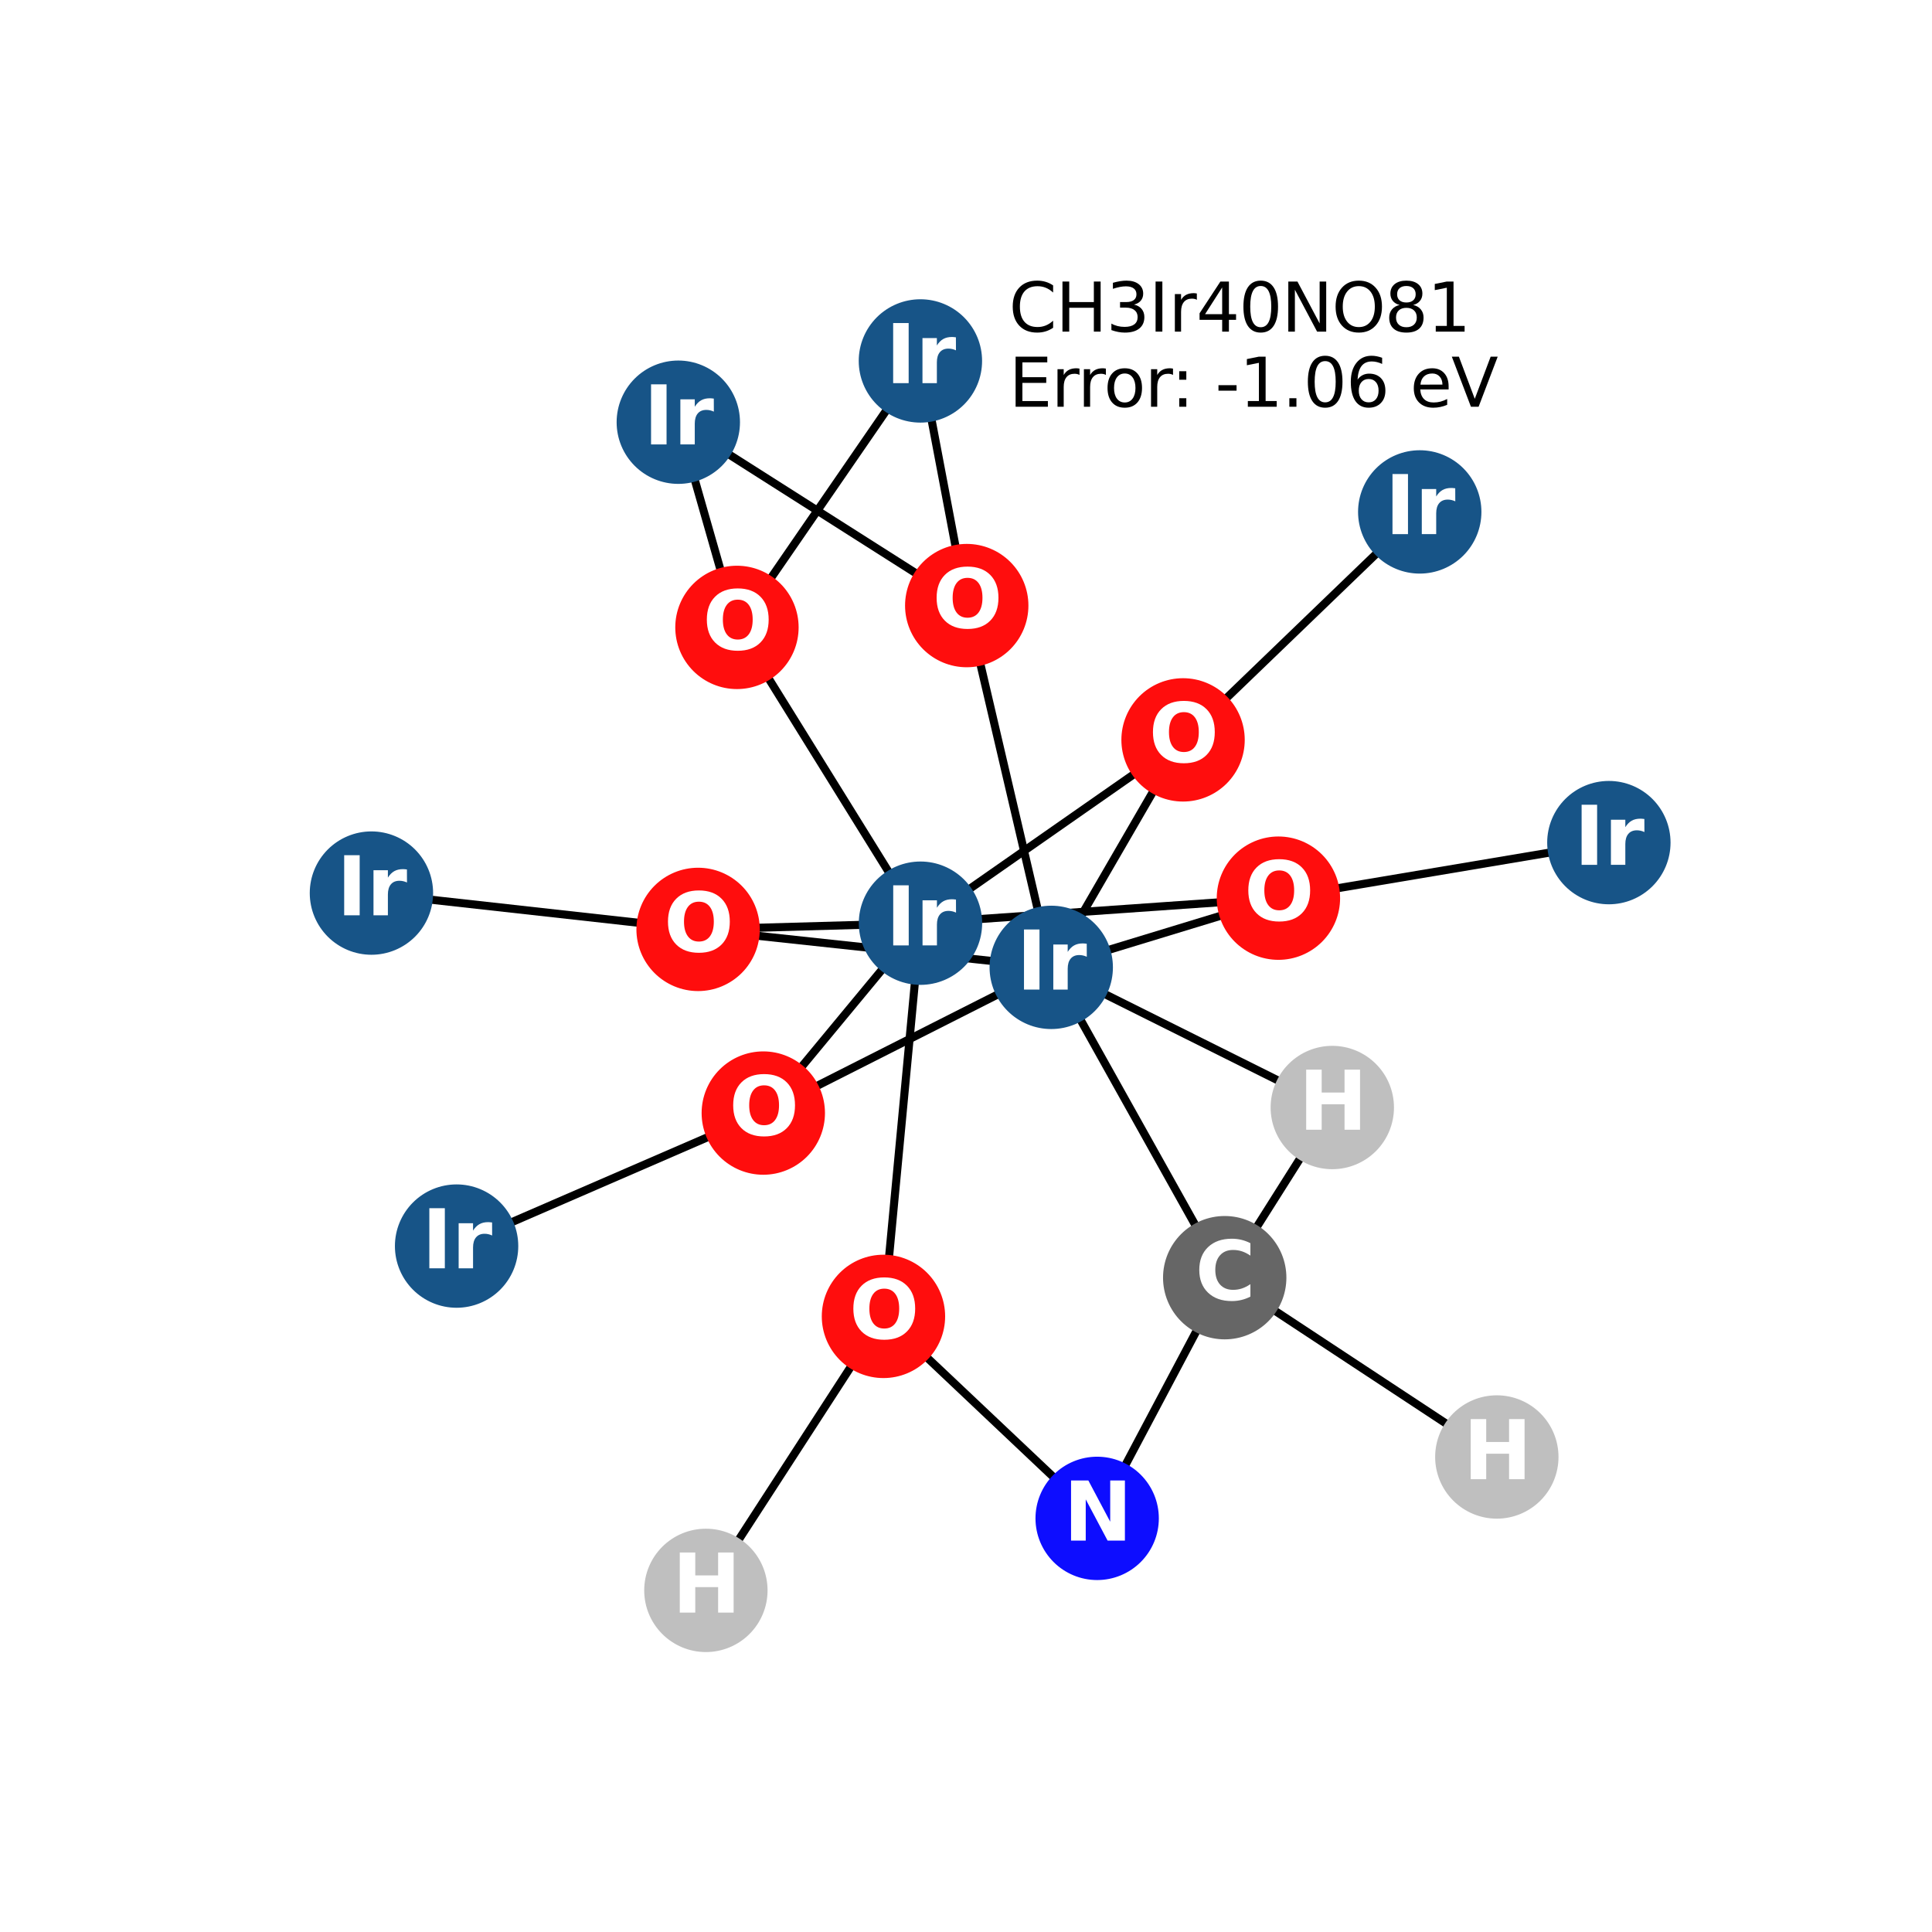 <?xml version="1.0" encoding="utf-8" standalone="no"?>
<!DOCTYPE svg PUBLIC "-//W3C//DTD SVG 1.1//EN"
  "http://www.w3.org/Graphics/SVG/1.1/DTD/svg11.dtd">
<svg xmlns:xlink="http://www.w3.org/1999/xlink" width="288pt" height="288pt" viewBox="0 0 288 288" xmlns="http://www.w3.org/2000/svg" version="1.1">
 <defs>
  <style type="text/css">*{stroke-linejoin: round; stroke-linecap: butt}</style>
 </defs>
 <g id="figure_1">
  <g id="patch_1">
   <path d="M 0 288 
L 288 288 
L 288 0 
L 0 0 
z
" style="fill: #ffffff"/>
  </g>
  <g id="axes_1">
   <g id="LineCollection_1">
    <path d="M 137.214 137.619 
L 109.856 93.525 
" clip-path="url(#p641b65439d)" style="fill: none; stroke: #000000; stroke-width: 1.2"/>
    <path d="M 137.214 137.619 
L 190.572 133.888 
" clip-path="url(#p641b65439d)" style="fill: none; stroke: #000000; stroke-width: 1.2"/>
    <path d="M 137.214 137.619 
L 176.357 110.293 
" clip-path="url(#p641b65439d)" style="fill: none; stroke: #000000; stroke-width: 1.2"/>
    <path d="M 137.214 137.619 
L 113.783 165.924 
" clip-path="url(#p641b65439d)" style="fill: none; stroke: #000000; stroke-width: 1.2"/>
    <path d="M 137.214 137.619 
L 104.063 138.545 
" clip-path="url(#p641b65439d)" style="fill: none; stroke: #000000; stroke-width: 1.2"/>
    <path d="M 137.214 137.619 
L 131.696 196.232 
" clip-path="url(#p641b65439d)" style="fill: none; stroke: #000000; stroke-width: 1.2"/>
    <path d="M 137.204 53.804 
L 109.856 93.525 
" clip-path="url(#p641b65439d)" style="fill: none; stroke: #000000; stroke-width: 1.2"/>
    <path d="M 137.204 53.804 
L 144.11 90.273 
" clip-path="url(#p641b65439d)" style="fill: none; stroke: #000000; stroke-width: 1.2"/>
    <path d="M 211.638 76.311 
L 176.357 110.293 
" clip-path="url(#p641b65439d)" style="fill: none; stroke: #000000; stroke-width: 1.2"/>
    <path d="M 239.831 125.608 
L 190.572 133.888 
" clip-path="url(#p641b65439d)" style="fill: none; stroke: #000000; stroke-width: 1.2"/>
    <path d="M 156.707 144.204 
L 190.572 133.888 
" clip-path="url(#p641b65439d)" style="fill: none; stroke: #000000; stroke-width: 1.2"/>
    <path d="M 156.707 144.204 
L 176.357 110.293 
" clip-path="url(#p641b65439d)" style="fill: none; stroke: #000000; stroke-width: 1.2"/>
    <path d="M 156.707 144.204 
L 144.11 90.273 
" clip-path="url(#p641b65439d)" style="fill: none; stroke: #000000; stroke-width: 1.2"/>
    <path d="M 156.707 144.204 
L 113.783 165.924 
" clip-path="url(#p641b65439d)" style="fill: none; stroke: #000000; stroke-width: 1.2"/>
    <path d="M 156.707 144.204 
L 104.063 138.545 
" clip-path="url(#p641b65439d)" style="fill: none; stroke: #000000; stroke-width: 1.2"/>
    <path d="M 156.707 144.204 
L 182.566 190.462 
" clip-path="url(#p641b65439d)" style="fill: none; stroke: #000000; stroke-width: 1.2"/>
    <path d="M 156.707 144.204 
L 198.603 165.096 
" clip-path="url(#p641b65439d)" style="fill: none; stroke: #000000; stroke-width: 1.2"/>
    <path d="M 144.11 90.273 
L 101.114 62.939 
" clip-path="url(#p641b65439d)" style="fill: none; stroke: #000000; stroke-width: 1.2"/>
    <path d="M 101.114 62.939 
L 109.856 93.525 
" clip-path="url(#p641b65439d)" style="fill: none; stroke: #000000; stroke-width: 1.2"/>
    <path d="M 55.369 133.131 
L 104.063 138.545 
" clip-path="url(#p641b65439d)" style="fill: none; stroke: #000000; stroke-width: 1.2"/>
    <path d="M 113.783 165.924 
L 68.063 185.752 
" clip-path="url(#p641b65439d)" style="fill: none; stroke: #000000; stroke-width: 1.2"/>
    <path d="M 182.566 190.462 
L 163.552 226.342 
" clip-path="url(#p641b65439d)" style="fill: none; stroke: #000000; stroke-width: 1.2"/>
    <path d="M 182.566 190.462 
L 198.603 165.096 
" clip-path="url(#p641b65439d)" style="fill: none; stroke: #000000; stroke-width: 1.2"/>
    <path d="M 182.566 190.462 
L 223.129 217.19 
" clip-path="url(#p641b65439d)" style="fill: none; stroke: #000000; stroke-width: 1.2"/>
    <path d="M 163.552 226.342 
L 131.696 196.232 
" clip-path="url(#p641b65439d)" style="fill: none; stroke: #000000; stroke-width: 1.2"/>
    <path d="M 131.696 196.232 
L 105.225 237.076 
" clip-path="url(#p641b65439d)" style="fill: none; stroke: #000000; stroke-width: 1.2"/>
   </g>
   <g id="PathCollection_1">
    <defs>
     <path id="C0_0_6b5f5aab67" d="M 0 8.944 
C 2.372 8.944 4.647 8.002 6.325 6.325 
C 8.002 4.647 8.944 2.372 8.944 -0 
C 8.944 -2.372 8.002 -4.647 6.325 -6.325 
C 4.647 -8.002 2.372 -8.944 0 -8.944 
C -2.372 -8.944 -4.647 -8.002 -6.325 -6.325 
C -8.002 -4.647 -8.944 -2.372 -8.944 0 
C -8.944 2.372 -8.002 4.647 -6.325 6.325 
C -4.647 8.002 -2.372 8.944 0 8.944 
z
"/>
    </defs>
    <g clip-path="url(#p641b65439d)">
     <use xlink:href="#C0_0_6b5f5aab67" x="137.214" y="137.619" style="fill: #175487; stroke: #175487; stroke-width: 0.5"/>
    </g>
    <g clip-path="url(#p641b65439d)">
     <use xlink:href="#C0_0_6b5f5aab67" x="137.204" y="53.804" style="fill: #175487; stroke: #175487; stroke-width: 0.5"/>
    </g>
    <g clip-path="url(#p641b65439d)">
     <use xlink:href="#C0_0_6b5f5aab67" x="211.638" y="76.311" style="fill: #175487; stroke: #175487; stroke-width: 0.5"/>
    </g>
    <g clip-path="url(#p641b65439d)">
     <use xlink:href="#C0_0_6b5f5aab67" x="239.831" y="125.608" style="fill: #175487; stroke: #175487; stroke-width: 0.5"/>
    </g>
    <g clip-path="url(#p641b65439d)">
     <use xlink:href="#C0_0_6b5f5aab67" x="156.707" y="144.204" style="fill: #175487; stroke: #175487; stroke-width: 0.5"/>
    </g>
    <g clip-path="url(#p641b65439d)">
     <use xlink:href="#C0_0_6b5f5aab67" x="144.11" y="90.273" style="fill: #ff0d0d; stroke: #ff0d0d; stroke-width: 0.5"/>
    </g>
    <g clip-path="url(#p641b65439d)">
     <use xlink:href="#C0_0_6b5f5aab67" x="101.114" y="62.939" style="fill: #175487; stroke: #175487; stroke-width: 0.5"/>
    </g>
    <g clip-path="url(#p641b65439d)">
     <use xlink:href="#C0_0_6b5f5aab67" x="55.369" y="133.131" style="fill: #175487; stroke: #175487; stroke-width: 0.5"/>
    </g>
    <g clip-path="url(#p641b65439d)">
     <use xlink:href="#C0_0_6b5f5aab67" x="113.783" y="165.924" style="fill: #ff0d0d; stroke: #ff0d0d; stroke-width: 0.5"/>
    </g>
    <g clip-path="url(#p641b65439d)">
     <use xlink:href="#C0_0_6b5f5aab67" x="104.063" y="138.545" style="fill: #ff0d0d; stroke: #ff0d0d; stroke-width: 0.5"/>
    </g>
    <g clip-path="url(#p641b65439d)">
     <use xlink:href="#C0_0_6b5f5aab67" x="68.063" y="185.752" style="fill: #175487; stroke: #175487; stroke-width: 0.5"/>
    </g>
    <g clip-path="url(#p641b65439d)">
     <use xlink:href="#C0_0_6b5f5aab67" x="176.357" y="110.293" style="fill: #ff0d0d; stroke: #ff0d0d; stroke-width: 0.5"/>
    </g>
    <g clip-path="url(#p641b65439d)">
     <use xlink:href="#C0_0_6b5f5aab67" x="109.856" y="93.525" style="fill: #ff0d0d; stroke: #ff0d0d; stroke-width: 0.5"/>
    </g>
    <g clip-path="url(#p641b65439d)">
     <use xlink:href="#C0_0_6b5f5aab67" x="190.572" y="133.888" style="fill: #ff0d0d; stroke: #ff0d0d; stroke-width: 0.5"/>
    </g>
    <g clip-path="url(#p641b65439d)">
     <use xlink:href="#C0_0_6b5f5aab67" x="182.566" y="190.462" style="fill: #666666; stroke: #666666; stroke-width: 0.5"/>
    </g>
    <g clip-path="url(#p641b65439d)">
     <use xlink:href="#C0_0_6b5f5aab67" x="163.552" y="226.342" style="fill: #0d0dff; stroke: #0d0dff; stroke-width: 0.5"/>
    </g>
    <g clip-path="url(#p641b65439d)">
     <use xlink:href="#C0_0_6b5f5aab67" x="131.696" y="196.232" style="fill: #ff0d0d; stroke: #ff0d0d; stroke-width: 0.5"/>
    </g>
    <g clip-path="url(#p641b65439d)">
     <use xlink:href="#C0_0_6b5f5aab67" x="105.225" y="237.076" style="fill: #bfbfbf; stroke: #bfbfbf; stroke-width: 0.5"/>
    </g>
    <g clip-path="url(#p641b65439d)">
     <use xlink:href="#C0_0_6b5f5aab67" x="198.603" y="165.096" style="fill: #bfbfbf; stroke: #bfbfbf; stroke-width: 0.5"/>
    </g>
    <g clip-path="url(#p641b65439d)">
     <use xlink:href="#C0_0_6b5f5aab67" x="223.129" y="217.19" style="fill: #bfbfbf; stroke: #bfbfbf; stroke-width: 0.5"/>
    </g>
   </g>
   <g id="text_1">
    <g clip-path="url(#p641b65439d)">
     <!-- Ir -->
     <g style="fill: #ffffff" transform="translate(132.023 140.931) scale(0.12 -0.12)">
      <defs>
       <path id="DejaVuSans-Bold-49" d="M 588 4666 
L 1791 4666 
L 1791 0 
L 588 0 
L 588 4666 
z
" transform="scale(0.016)"/>
       <path id="DejaVuSans-Bold-72" d="M 3138 2547 
Q 2991 2616 2845 2648 
Q 2700 2681 2553 2681 
Q 2122 2681 1889 2404 
Q 1656 2128 1656 1613 
L 1656 0 
L 538 0 
L 538 3500 
L 1656 3500 
L 1656 2925 
Q 1872 3269 2151 3426 
Q 2431 3584 2822 3584 
Q 2878 3584 2943 3579 
Q 3009 3575 3134 3559 
L 3138 2547 
z
" transform="scale(0.016)"/>
      </defs>
      <use xlink:href="#DejaVuSans-Bold-49"/>
      <use xlink:href="#DejaVuSans-Bold-72" transform="translate(37.207 0)"/>
     </g>
    </g>
   </g>
   <g id="text_2">
    <g clip-path="url(#p641b65439d)">
     <!-- Ir -->
     <g style="fill: #ffffff" transform="translate(132.013 57.115) scale(0.12 -0.12)">
      <use xlink:href="#DejaVuSans-Bold-49"/>
      <use xlink:href="#DejaVuSans-Bold-72" transform="translate(37.207 0)"/>
     </g>
    </g>
   </g>
   <g id="text_3">
    <g clip-path="url(#p641b65439d)">
     <!-- Ir -->
     <g style="fill: #ffffff" transform="translate(206.447 79.622) scale(0.12 -0.12)">
      <use xlink:href="#DejaVuSans-Bold-49"/>
      <use xlink:href="#DejaVuSans-Bold-72" transform="translate(37.207 0)"/>
     </g>
    </g>
   </g>
   <g id="text_4">
    <g clip-path="url(#p641b65439d)">
     <!-- Ir -->
     <g style="fill: #ffffff" transform="translate(234.64 128.92) scale(0.12 -0.12)">
      <use xlink:href="#DejaVuSans-Bold-49"/>
      <use xlink:href="#DejaVuSans-Bold-72" transform="translate(37.207 0)"/>
     </g>
    </g>
   </g>
   <g id="text_5">
    <g clip-path="url(#p641b65439d)">
     <!-- Ir -->
     <g style="fill: #ffffff" transform="translate(151.516 147.515) scale(0.12 -0.12)">
      <use xlink:href="#DejaVuSans-Bold-49"/>
      <use xlink:href="#DejaVuSans-Bold-72" transform="translate(37.207 0)"/>
     </g>
    </g>
   </g>
   <g id="text_6">
    <g clip-path="url(#p641b65439d)">
     <!-- O -->
     <g style="fill: #ffffff" transform="translate(139.009 93.585) scale(0.12 -0.12)">
      <defs>
       <path id="DejaVuSans-Bold-4f" d="M 2719 3878 
Q 2169 3878 1866 3472 
Q 1563 3066 1563 2328 
Q 1563 1594 1866 1187 
Q 2169 781 2719 781 
Q 3272 781 3575 1187 
Q 3878 1594 3878 2328 
Q 3878 3066 3575 3472 
Q 3272 3878 2719 3878 
z
M 2719 4750 
Q 3844 4750 4481 4106 
Q 5119 3463 5119 2328 
Q 5119 1197 4481 553 
Q 3844 -91 2719 -91 
Q 1597 -91 958 553 
Q 319 1197 319 2328 
Q 319 3463 958 4106 
Q 1597 4750 2719 4750 
z
" transform="scale(0.016)"/>
      </defs>
      <use xlink:href="#DejaVuSans-Bold-4f"/>
     </g>
    </g>
   </g>
   <g id="text_7">
    <g clip-path="url(#p641b65439d)">
     <!-- Ir -->
     <g style="fill: #ffffff" transform="translate(95.923 66.251) scale(0.12 -0.12)">
      <use xlink:href="#DejaVuSans-Bold-49"/>
      <use xlink:href="#DejaVuSans-Bold-72" transform="translate(37.207 0)"/>
     </g>
    </g>
   </g>
   <g id="text_8">
    <g clip-path="url(#p641b65439d)">
     <!-- Ir -->
     <g style="fill: #ffffff" transform="translate(50.178 136.442) scale(0.12 -0.12)">
      <use xlink:href="#DejaVuSans-Bold-49"/>
      <use xlink:href="#DejaVuSans-Bold-72" transform="translate(37.207 0)"/>
     </g>
    </g>
   </g>
   <g id="text_9">
    <g clip-path="url(#p641b65439d)">
     <!-- O -->
     <g style="fill: #ffffff" transform="translate(108.682 169.235) scale(0.12 -0.12)">
      <use xlink:href="#DejaVuSans-Bold-4f"/>
     </g>
    </g>
   </g>
   <g id="text_10">
    <g clip-path="url(#p641b65439d)">
     <!-- O -->
     <g style="fill: #ffffff" transform="translate(98.962 141.857) scale(0.12 -0.12)">
      <use xlink:href="#DejaVuSans-Bold-4f"/>
     </g>
    </g>
   </g>
   <g id="text_11">
    <g clip-path="url(#p641b65439d)">
     <!-- Ir -->
     <g style="fill: #ffffff" transform="translate(62.872 189.064) scale(0.12 -0.12)">
      <use xlink:href="#DejaVuSans-Bold-49"/>
      <use xlink:href="#DejaVuSans-Bold-72" transform="translate(37.207 0)"/>
     </g>
    </g>
   </g>
   <g id="text_12">
    <g clip-path="url(#p641b65439d)">
     <!-- O -->
     <g style="fill: #ffffff" transform="translate(171.256 113.604) scale(0.12 -0.12)">
      <use xlink:href="#DejaVuSans-Bold-4f"/>
     </g>
    </g>
   </g>
   <g id="text_13">
    <g clip-path="url(#p641b65439d)">
     <!-- O -->
     <g style="fill: #ffffff" transform="translate(104.755 96.836) scale(0.12 -0.12)">
      <use xlink:href="#DejaVuSans-Bold-4f"/>
     </g>
    </g>
   </g>
   <g id="text_14">
    <g clip-path="url(#p641b65439d)">
     <!-- O -->
     <g style="fill: #ffffff" transform="translate(185.471 137.199) scale(0.12 -0.12)">
      <use xlink:href="#DejaVuSans-Bold-4f"/>
     </g>
    </g>
   </g>
   <g id="text_15">
    <g clip-path="url(#p641b65439d)">
     <!-- C -->
     <g style="fill: #ffffff" transform="translate(178.162 193.774) scale(0.12 -0.12)">
      <defs>
       <path id="DejaVuSans-Bold-43" d="M 4288 256 
Q 3956 84 3597 -3 
Q 3238 -91 2847 -91 
Q 1681 -91 1000 561 
Q 319 1213 319 2328 
Q 319 3447 1000 4098 
Q 1681 4750 2847 4750 
Q 3238 4750 3597 4662 
Q 3956 4575 4288 4403 
L 4288 3438 
Q 3953 3666 3628 3772 
Q 3303 3878 2944 3878 
Q 2300 3878 1931 3465 
Q 1563 3053 1563 2328 
Q 1563 1606 1931 1193 
Q 2300 781 2944 781 
Q 3303 781 3628 887 
Q 3953 994 4288 1222 
L 4288 256 
z
" transform="scale(0.016)"/>
      </defs>
      <use xlink:href="#DejaVuSans-Bold-43"/>
     </g>
    </g>
   </g>
   <g id="text_16">
    <g clip-path="url(#p641b65439d)">
     <!-- N -->
     <g style="fill: #ffffff" transform="translate(158.531 229.653) scale(0.12 -0.12)">
      <defs>
       <path id="DejaVuSans-Bold-4e" d="M 588 4666 
L 1931 4666 
L 3628 1466 
L 3628 4666 
L 4769 4666 
L 4769 0 
L 3425 0 
L 1728 3200 
L 1728 0 
L 588 0 
L 588 4666 
z
" transform="scale(0.016)"/>
      </defs>
      <use xlink:href="#DejaVuSans-Bold-4e"/>
     </g>
    </g>
   </g>
   <g id="text_17">
    <g clip-path="url(#p641b65439d)">
     <!-- O -->
     <g style="fill: #ffffff" transform="translate(126.595 199.543) scale(0.12 -0.12)">
      <use xlink:href="#DejaVuSans-Bold-4f"/>
     </g>
    </g>
   </g>
   <g id="text_18">
    <g clip-path="url(#p641b65439d)">
     <!-- H -->
     <g style="fill: #ffffff" transform="translate(100.204 240.388) scale(0.12 -0.12)">
      <defs>
       <path id="DejaVuSans-Bold-48" d="M 588 4666 
L 1791 4666 
L 1791 2888 
L 3566 2888 
L 3566 4666 
L 4769 4666 
L 4769 0 
L 3566 0 
L 3566 1978 
L 1791 1978 
L 1791 0 
L 588 0 
L 588 4666 
z
" transform="scale(0.016)"/>
      </defs>
      <use xlink:href="#DejaVuSans-Bold-48"/>
     </g>
    </g>
   </g>
   <g id="text_19">
    <g clip-path="url(#p641b65439d)">
     <!-- H -->
     <g style="fill: #ffffff" transform="translate(193.581 168.407) scale(0.12 -0.12)">
      <use xlink:href="#DejaVuSans-Bold-48"/>
     </g>
    </g>
   </g>
   <g id="text_20">
    <g clip-path="url(#p641b65439d)">
     <!-- H -->
     <g style="fill: #ffffff" transform="translate(218.108 220.501) scale(0.12 -0.12)">
      <use xlink:href="#DejaVuSans-Bold-48"/>
     </g>
    </g>
   </g>
   <g id="text_21">
    <!-- CH3Ir40NO81 -->
    <g transform="translate(150.392 49.434) scale(0.1 -0.1)">
     <defs>
      <path id="DejaVuSans-43" d="M 4122 4306 
L 4122 3641 
Q 3803 3938 3442 4084 
Q 3081 4231 2675 4231 
Q 1875 4231 1450 3742 
Q 1025 3253 1025 2328 
Q 1025 1406 1450 917 
Q 1875 428 2675 428 
Q 3081 428 3442 575 
Q 3803 722 4122 1019 
L 4122 359 
Q 3791 134 3420 21 
Q 3050 -91 2638 -91 
Q 1578 -91 968 557 
Q 359 1206 359 2328 
Q 359 3453 968 4101 
Q 1578 4750 2638 4750 
Q 3056 4750 3426 4639 
Q 3797 4528 4122 4306 
z
" transform="scale(0.016)"/>
      <path id="DejaVuSans-48" d="M 628 4666 
L 1259 4666 
L 1259 2753 
L 3553 2753 
L 3553 4666 
L 4184 4666 
L 4184 0 
L 3553 0 
L 3553 2222 
L 1259 2222 
L 1259 0 
L 628 0 
L 628 4666 
z
" transform="scale(0.016)"/>
      <path id="DejaVuSans-33" d="M 2597 2516 
Q 3050 2419 3304 2112 
Q 3559 1806 3559 1356 
Q 3559 666 3084 287 
Q 2609 -91 1734 -91 
Q 1441 -91 1130 -33 
Q 819 25 488 141 
L 488 750 
Q 750 597 1062 519 
Q 1375 441 1716 441 
Q 2309 441 2620 675 
Q 2931 909 2931 1356 
Q 2931 1769 2642 2001 
Q 2353 2234 1838 2234 
L 1294 2234 
L 1294 2753 
L 1863 2753 
Q 2328 2753 2575 2939 
Q 2822 3125 2822 3475 
Q 2822 3834 2567 4026 
Q 2313 4219 1838 4219 
Q 1578 4219 1281 4162 
Q 984 4106 628 3988 
L 628 4550 
Q 988 4650 1302 4700 
Q 1616 4750 1894 4750 
Q 2613 4750 3031 4423 
Q 3450 4097 3450 3541 
Q 3450 3153 3228 2886 
Q 3006 2619 2597 2516 
z
" transform="scale(0.016)"/>
      <path id="DejaVuSans-49" d="M 628 4666 
L 1259 4666 
L 1259 0 
L 628 0 
L 628 4666 
z
" transform="scale(0.016)"/>
      <path id="DejaVuSans-72" d="M 2631 2963 
Q 2534 3019 2420 3045 
Q 2306 3072 2169 3072 
Q 1681 3072 1420 2755 
Q 1159 2438 1159 1844 
L 1159 0 
L 581 0 
L 581 3500 
L 1159 3500 
L 1159 2956 
Q 1341 3275 1631 3429 
Q 1922 3584 2338 3584 
Q 2397 3584 2469 3576 
Q 2541 3569 2628 3553 
L 2631 2963 
z
" transform="scale(0.016)"/>
      <path id="DejaVuSans-34" d="M 2419 4116 
L 825 1625 
L 2419 1625 
L 2419 4116 
z
M 2253 4666 
L 3047 4666 
L 3047 1625 
L 3713 1625 
L 3713 1100 
L 3047 1100 
L 3047 0 
L 2419 0 
L 2419 1100 
L 313 1100 
L 313 1709 
L 2253 4666 
z
" transform="scale(0.016)"/>
      <path id="DejaVuSans-30" d="M 2034 4250 
Q 1547 4250 1301 3770 
Q 1056 3291 1056 2328 
Q 1056 1369 1301 889 
Q 1547 409 2034 409 
Q 2525 409 2770 889 
Q 3016 1369 3016 2328 
Q 3016 3291 2770 3770 
Q 2525 4250 2034 4250 
z
M 2034 4750 
Q 2819 4750 3233 4129 
Q 3647 3509 3647 2328 
Q 3647 1150 3233 529 
Q 2819 -91 2034 -91 
Q 1250 -91 836 529 
Q 422 1150 422 2328 
Q 422 3509 836 4129 
Q 1250 4750 2034 4750 
z
" transform="scale(0.016)"/>
      <path id="DejaVuSans-4e" d="M 628 4666 
L 1478 4666 
L 3547 763 
L 3547 4666 
L 4159 4666 
L 4159 0 
L 3309 0 
L 1241 3903 
L 1241 0 
L 628 0 
L 628 4666 
z
" transform="scale(0.016)"/>
      <path id="DejaVuSans-4f" d="M 2522 4238 
Q 1834 4238 1429 3725 
Q 1025 3213 1025 2328 
Q 1025 1447 1429 934 
Q 1834 422 2522 422 
Q 3209 422 3611 934 
Q 4013 1447 4013 2328 
Q 4013 3213 3611 3725 
Q 3209 4238 2522 4238 
z
M 2522 4750 
Q 3503 4750 4090 4092 
Q 4678 3434 4678 2328 
Q 4678 1225 4090 567 
Q 3503 -91 2522 -91 
Q 1538 -91 948 565 
Q 359 1222 359 2328 
Q 359 3434 948 4092 
Q 1538 4750 2522 4750 
z
" transform="scale(0.016)"/>
      <path id="DejaVuSans-38" d="M 2034 2216 
Q 1584 2216 1326 1975 
Q 1069 1734 1069 1313 
Q 1069 891 1326 650 
Q 1584 409 2034 409 
Q 2484 409 2743 651 
Q 3003 894 3003 1313 
Q 3003 1734 2745 1975 
Q 2488 2216 2034 2216 
z
M 1403 2484 
Q 997 2584 770 2862 
Q 544 3141 544 3541 
Q 544 4100 942 4425 
Q 1341 4750 2034 4750 
Q 2731 4750 3128 4425 
Q 3525 4100 3525 3541 
Q 3525 3141 3298 2862 
Q 3072 2584 2669 2484 
Q 3125 2378 3379 2068 
Q 3634 1759 3634 1313 
Q 3634 634 3220 271 
Q 2806 -91 2034 -91 
Q 1263 -91 848 271 
Q 434 634 434 1313 
Q 434 1759 690 2068 
Q 947 2378 1403 2484 
z
M 1172 3481 
Q 1172 3119 1398 2916 
Q 1625 2713 2034 2713 
Q 2441 2713 2670 2916 
Q 2900 3119 2900 3481 
Q 2900 3844 2670 4047 
Q 2441 4250 2034 4250 
Q 1625 4250 1398 4047 
Q 1172 3844 1172 3481 
z
" transform="scale(0.016)"/>
      <path id="DejaVuSans-31" d="M 794 531 
L 1825 531 
L 1825 4091 
L 703 3866 
L 703 4441 
L 1819 4666 
L 2450 4666 
L 2450 531 
L 3481 531 
L 3481 0 
L 794 0 
L 794 531 
z
" transform="scale(0.016)"/>
     </defs>
     <use xlink:href="#DejaVuSans-43"/>
     <use xlink:href="#DejaVuSans-48" transform="translate(69.824 0)"/>
     <use xlink:href="#DejaVuSans-33" transform="translate(145.02 0)"/>
     <use xlink:href="#DejaVuSans-49" transform="translate(208.643 0)"/>
     <use xlink:href="#DejaVuSans-72" transform="translate(238.135 0)"/>
     <use xlink:href="#DejaVuSans-34" transform="translate(279.248 0)"/>
     <use xlink:href="#DejaVuSans-30" transform="translate(342.871 0)"/>
     <use xlink:href="#DejaVuSans-4e" transform="translate(406.494 0)"/>
     <use xlink:href="#DejaVuSans-4f" transform="translate(481.299 0)"/>
     <use xlink:href="#DejaVuSans-38" transform="translate(560.01 0)"/>
     <use xlink:href="#DejaVuSans-31" transform="translate(623.633 0)"/>
    </g>
    <!-- Error: -1.06 eV -->
    <g transform="translate(150.392 60.632) scale(0.1 -0.1)">
     <defs>
      <path id="DejaVuSans-45" d="M 628 4666 
L 3578 4666 
L 3578 4134 
L 1259 4134 
L 1259 2753 
L 3481 2753 
L 3481 2222 
L 1259 2222 
L 1259 531 
L 3634 531 
L 3634 0 
L 628 0 
L 628 4666 
z
" transform="scale(0.016)"/>
      <path id="DejaVuSans-6f" d="M 1959 3097 
Q 1497 3097 1228 2736 
Q 959 2375 959 1747 
Q 959 1119 1226 758 
Q 1494 397 1959 397 
Q 2419 397 2687 759 
Q 2956 1122 2956 1747 
Q 2956 2369 2687 2733 
Q 2419 3097 1959 3097 
z
M 1959 3584 
Q 2709 3584 3137 3096 
Q 3566 2609 3566 1747 
Q 3566 888 3137 398 
Q 2709 -91 1959 -91 
Q 1206 -91 779 398 
Q 353 888 353 1747 
Q 353 2609 779 3096 
Q 1206 3584 1959 3584 
z
" transform="scale(0.016)"/>
      <path id="DejaVuSans-3a" d="M 750 794 
L 1409 794 
L 1409 0 
L 750 0 
L 750 794 
z
M 750 3309 
L 1409 3309 
L 1409 2516 
L 750 2516 
L 750 3309 
z
" transform="scale(0.016)"/>
      <path id="DejaVuSans-20" transform="scale(0.016)"/>
      <path id="DejaVuSans-2d" d="M 313 2009 
L 1997 2009 
L 1997 1497 
L 313 1497 
L 313 2009 
z
" transform="scale(0.016)"/>
      <path id="DejaVuSans-2e" d="M 684 794 
L 1344 794 
L 1344 0 
L 684 0 
L 684 794 
z
" transform="scale(0.016)"/>
      <path id="DejaVuSans-36" d="M 2113 2584 
Q 1688 2584 1439 2293 
Q 1191 2003 1191 1497 
Q 1191 994 1439 701 
Q 1688 409 2113 409 
Q 2538 409 2786 701 
Q 3034 994 3034 1497 
Q 3034 2003 2786 2293 
Q 2538 2584 2113 2584 
z
M 3366 4563 
L 3366 3988 
Q 3128 4100 2886 4159 
Q 2644 4219 2406 4219 
Q 1781 4219 1451 3797 
Q 1122 3375 1075 2522 
Q 1259 2794 1537 2939 
Q 1816 3084 2150 3084 
Q 2853 3084 3261 2657 
Q 3669 2231 3669 1497 
Q 3669 778 3244 343 
Q 2819 -91 2113 -91 
Q 1303 -91 875 529 
Q 447 1150 447 2328 
Q 447 3434 972 4092 
Q 1497 4750 2381 4750 
Q 2619 4750 2861 4703 
Q 3103 4656 3366 4563 
z
" transform="scale(0.016)"/>
      <path id="DejaVuSans-65" d="M 3597 1894 
L 3597 1613 
L 953 1613 
Q 991 1019 1311 708 
Q 1631 397 2203 397 
Q 2534 397 2845 478 
Q 3156 559 3463 722 
L 3463 178 
Q 3153 47 2828 -22 
Q 2503 -91 2169 -91 
Q 1331 -91 842 396 
Q 353 884 353 1716 
Q 353 2575 817 3079 
Q 1281 3584 2069 3584 
Q 2775 3584 3186 3129 
Q 3597 2675 3597 1894 
z
M 3022 2063 
Q 3016 2534 2758 2815 
Q 2500 3097 2075 3097 
Q 1594 3097 1305 2825 
Q 1016 2553 972 2059 
L 3022 2063 
z
" transform="scale(0.016)"/>
      <path id="DejaVuSans-56" d="M 1831 0 
L 50 4666 
L 709 4666 
L 2188 738 
L 3669 4666 
L 4325 4666 
L 2547 0 
L 1831 0 
z
" transform="scale(0.016)"/>
     </defs>
     <use xlink:href="#DejaVuSans-45"/>
     <use xlink:href="#DejaVuSans-72" transform="translate(63.184 0)"/>
     <use xlink:href="#DejaVuSans-72" transform="translate(102.547 0)"/>
     <use xlink:href="#DejaVuSans-6f" transform="translate(141.41 0)"/>
     <use xlink:href="#DejaVuSans-72" transform="translate(202.592 0)"/>
     <use xlink:href="#DejaVuSans-3a" transform="translate(241.955 0)"/>
     <use xlink:href="#DejaVuSans-20" transform="translate(275.646 0)"/>
     <use xlink:href="#DejaVuSans-2d" transform="translate(307.434 0)"/>
     <use xlink:href="#DejaVuSans-31" transform="translate(343.518 0)"/>
     <use xlink:href="#DejaVuSans-2e" transform="translate(407.141 0)"/>
     <use xlink:href="#DejaVuSans-30" transform="translate(438.928 0)"/>
     <use xlink:href="#DejaVuSans-36" transform="translate(502.551 0)"/>
     <use xlink:href="#DejaVuSans-20" transform="translate(566.174 0)"/>
     <use xlink:href="#DejaVuSans-65" transform="translate(597.961 0)"/>
     <use xlink:href="#DejaVuSans-56" transform="translate(659.484 0)"/>
    </g>
   </g>
  </g>
 </g>
 <defs>
  <clipPath id="p641b65439d">
   <rect x="36" y="34.56" width="223.2" height="221.76"/>
  </clipPath>
 </defs>
</svg>
